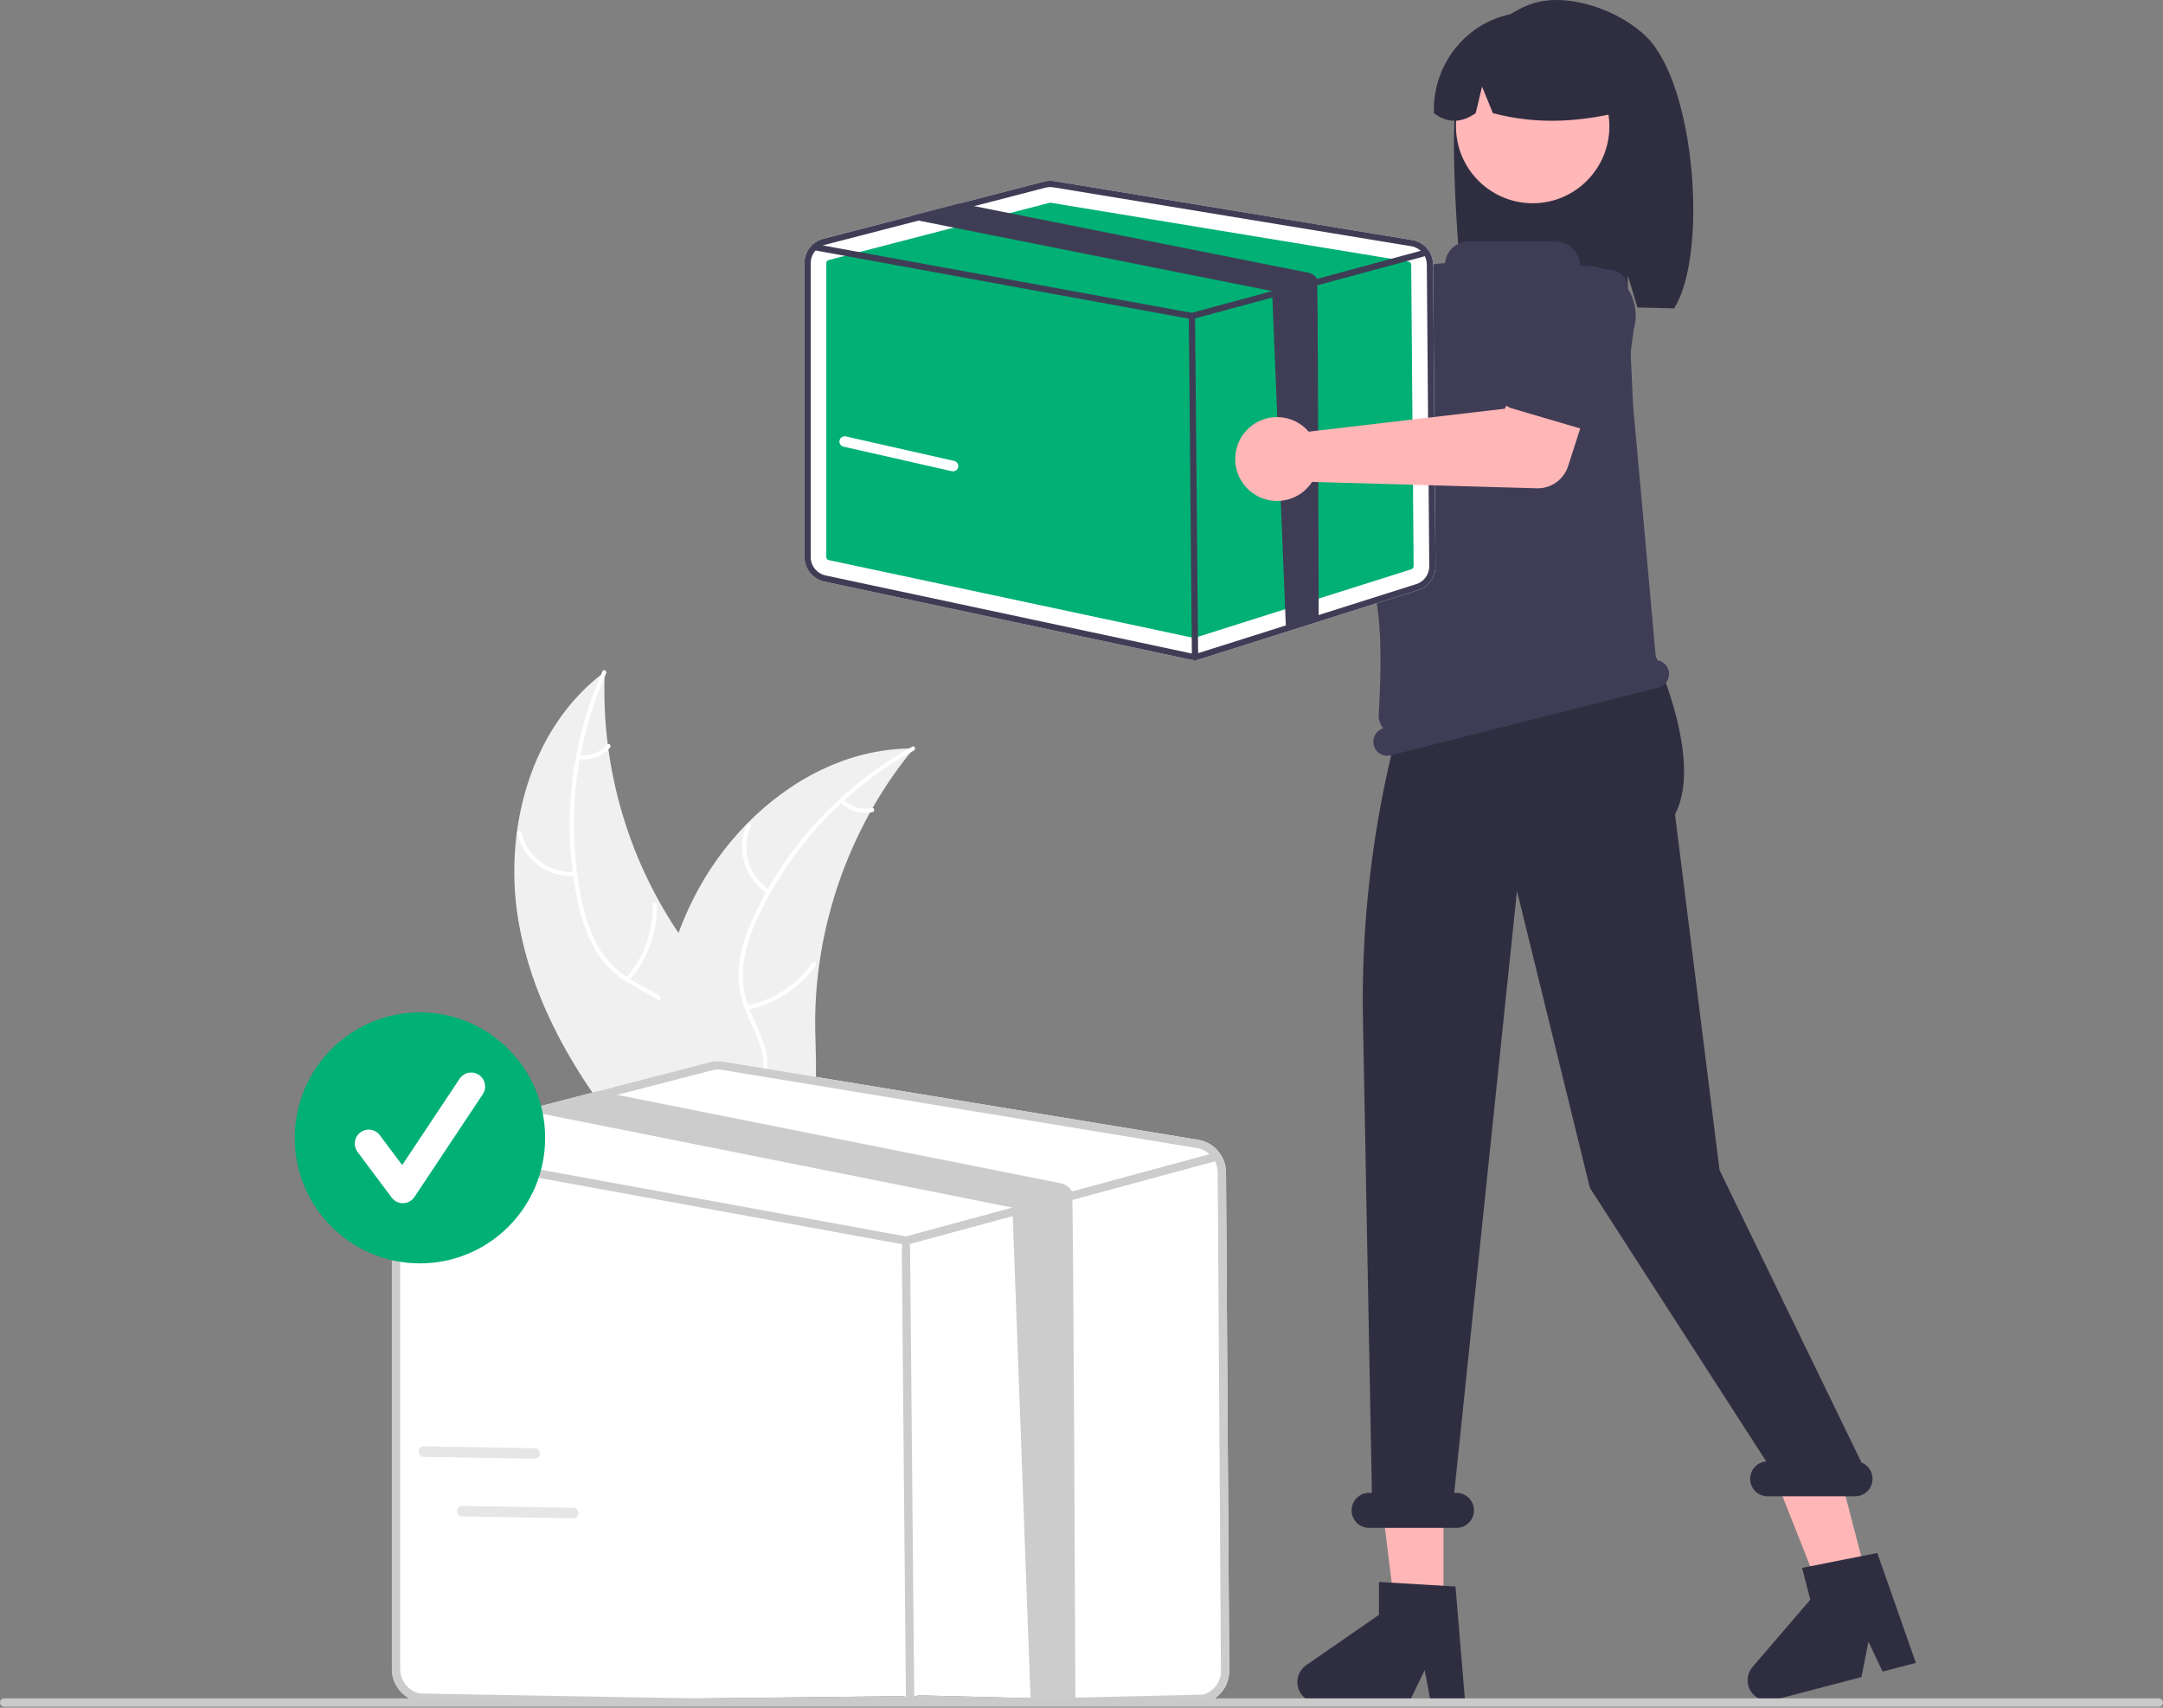 <svg width="133" height="105" viewBox="0 0 133 105" fill="none" xmlns="http://www.w3.org/2000/svg">
<rect x="0" y="0" width="133" height="105" fill="#808080" stroke="none"/>
<g clip-path="url(#clip0_107_3417)">
<path d="M31.931 56.929C30.869 51.236 32.541 44.758 37.185 41.311C36.922 47.605 38.888 53.789 42.736 58.769C44.227 60.685 46.085 62.659 46.027 65.088C45.991 66.599 45.176 68.007 44.101 69.067C43.026 70.128 41.703 70.893 40.395 71.645L40.191 71.963C36.357 67.629 32.992 62.623 31.931 56.929Z" fill="#F0F0F0"/>
<path d="M37.27 41.398C35.319 45.776 34.793 50.658 35.767 55.352C35.959 56.366 36.31 57.344 36.805 58.249C37.317 59.115 38.05 59.827 38.929 60.313C39.74 60.783 40.623 61.169 41.306 61.828C41.65 62.17 41.918 62.581 42.093 63.035C42.267 63.489 42.344 63.974 42.319 64.46C42.286 65.671 41.821 66.799 41.328 67.885C40.781 69.092 40.193 70.336 40.228 71.693C40.233 71.857 39.978 71.854 39.974 71.69C39.912 69.33 41.614 67.435 41.994 65.17C42.171 64.113 42.031 62.997 41.29 62.178C40.642 61.461 39.731 61.062 38.906 60.594C38.042 60.133 37.303 59.467 36.755 58.653C36.215 57.776 35.828 56.814 35.61 55.807C35.083 53.548 34.914 51.22 35.109 48.909C35.317 46.269 35.974 43.685 37.051 41.267C37.118 41.118 37.336 41.25 37.27 41.398Z" fill="white"/>
<path d="M35.365 53.859C34.557 53.916 33.755 53.683 33.103 53.203C32.45 52.722 31.989 52.024 31.802 51.234C31.765 51.074 32.012 51.009 32.049 51.169C32.221 51.905 32.651 52.555 33.259 53.001C33.868 53.448 34.616 53.661 35.368 53.604C35.531 53.592 35.527 53.847 35.365 53.859Z" fill="white"/>
<path d="M38.487 60.129C39.584 58.886 40.172 57.275 40.136 55.615C40.133 55.451 40.387 55.454 40.391 55.618C40.425 57.345 39.809 59.021 38.665 60.312C38.556 60.435 38.378 60.252 38.487 60.129Z" fill="white"/>
<path d="M35.616 46.428C35.933 46.471 36.256 46.434 36.555 46.322C36.855 46.209 37.122 46.023 37.333 45.782C37.44 45.657 37.618 45.84 37.511 45.964C37.277 46.23 36.982 46.435 36.651 46.56C36.32 46.685 35.964 46.727 35.613 46.683C35.58 46.681 35.548 46.667 35.524 46.643C35.501 46.619 35.488 46.587 35.487 46.554C35.487 46.52 35.501 46.488 35.525 46.464C35.549 46.441 35.582 46.427 35.616 46.428Z" fill="white"/>
<path d="M56.18 46.021C56.115 46.101 56.05 46.18 55.986 46.262C55.118 47.336 54.339 48.478 53.656 49.679C53.602 49.77 53.549 49.864 53.497 49.958C51.882 52.867 50.821 56.052 50.366 59.349C50.186 60.662 50.106 61.986 50.127 63.311C50.156 65.14 50.332 67.121 49.773 68.804C49.716 68.98 49.649 69.152 49.571 69.32L40.593 72.187C40.57 72.183 40.547 72.182 40.523 72.178L40.17 72.309C40.164 72.241 40.159 72.17 40.154 72.102C40.15 72.062 40.148 72.022 40.145 71.982C40.143 71.956 40.142 71.929 40.138 71.905C40.138 71.896 40.137 71.887 40.137 71.88C40.134 71.857 40.134 71.834 40.132 71.812C40.105 71.416 40.08 71.019 40.06 70.621C40.059 70.619 40.059 70.619 40.06 70.616C39.906 67.583 40.003 64.511 40.563 61.551C40.58 61.462 40.596 61.37 40.617 61.28C40.876 59.947 41.244 58.638 41.716 57.365C41.977 56.669 42.273 55.986 42.603 55.32C43.458 53.601 44.578 52.027 45.921 50.656C48.6 47.924 52.12 46.081 55.892 46.023C55.989 46.021 56.083 46.02 56.18 46.021Z" fill="#F0F0F0"/>
<path d="M56.197 46.142C52.009 48.459 48.656 52.04 46.615 56.376C46.159 57.302 45.851 58.294 45.703 59.315C45.591 60.315 45.749 61.327 46.159 62.245C46.524 63.109 46.997 63.95 47.147 64.888C47.216 65.37 47.183 65.86 47.05 66.328C46.917 66.795 46.687 67.229 46.374 67.601C45.621 68.549 44.572 69.168 43.526 69.739C42.364 70.372 41.147 71.011 40.361 72.115C40.265 72.249 40.064 72.093 40.159 71.96C41.527 70.038 44.025 69.552 45.688 67.972C46.464 67.236 47.024 66.26 46.924 65.159C46.837 64.195 46.349 63.327 45.972 62.456C45.559 61.566 45.369 60.588 45.42 59.608C45.516 58.582 45.784 57.58 46.215 56.644C47.152 54.523 48.416 52.562 49.96 50.834C51.711 48.852 53.788 47.185 56.101 45.905C56.244 45.826 56.339 46.063 56.197 46.142Z" fill="white"/>
<path d="M47.19 54.941C46.511 54.499 46.01 53.83 45.778 53.052C45.546 52.274 45.597 51.439 45.923 50.696C45.989 50.545 46.225 50.642 46.158 50.792C45.854 51.484 45.806 52.262 46.024 52.986C46.242 53.709 46.711 54.331 47.346 54.739C47.483 54.828 47.327 55.03 47.19 54.941Z" fill="white"/>
<path d="M45.916 61.831C47.539 61.501 48.977 60.569 49.945 59.223C50.041 59.089 50.242 59.245 50.147 59.379C49.137 60.778 47.638 61.744 45.949 62.085C45.788 62.117 45.756 61.864 45.916 61.831Z" fill="white"/>
<path d="M51.854 49.159C52.082 49.385 52.361 49.551 52.669 49.641C52.975 49.732 53.3 49.745 53.614 49.679C53.774 49.645 53.806 49.898 53.646 49.932C53.3 50.004 52.941 49.989 52.602 49.889C52.262 49.79 51.952 49.608 51.699 49.361C51.673 49.34 51.656 49.309 51.652 49.276C51.648 49.243 51.656 49.209 51.676 49.182C51.697 49.155 51.727 49.138 51.76 49.134C51.794 49.129 51.828 49.138 51.854 49.159Z" fill="white"/>
<path d="M70.282 14.885C70.312 15.017 70.332 15.152 70.341 15.288L80.867 21.374L83.426 19.898L86.153 23.477L81.877 26.531C81.532 26.778 81.116 26.906 80.692 26.895C80.268 26.885 79.858 26.737 79.525 26.474L68.671 17.891C68.181 18.073 67.648 18.101 67.142 17.971C66.636 17.842 66.181 17.561 65.838 17.166C65.495 16.771 65.28 16.281 65.222 15.761C65.164 15.241 65.265 14.715 65.512 14.254C65.76 13.793 66.141 13.418 66.606 13.179C67.071 12.94 67.597 12.849 68.115 12.918C68.633 12.986 69.118 13.211 69.505 13.563C69.892 13.914 70.163 14.375 70.282 14.885Z" fill="#FFB6B6"/>
<path d="M81.013 20.702C81.047 20.547 81.113 20.401 81.208 20.273C81.303 20.146 81.424 20.041 81.563 19.965L86.423 17.311C87.07 16.822 87.885 16.609 88.688 16.721C89.491 16.832 90.217 17.258 90.707 17.906C91.197 18.553 91.411 19.369 91.302 20.174C91.193 20.979 90.77 21.708 90.125 22.201L86.23 26.167C86.119 26.28 85.985 26.368 85.837 26.424C85.689 26.481 85.53 26.505 85.372 26.494C85.214 26.484 85.06 26.439 84.921 26.364C84.781 26.289 84.66 26.184 84.564 26.057L81.211 21.601C81.115 21.474 81.048 21.328 81.014 21.173C80.98 21.018 80.98 20.857 81.013 20.702Z" fill="#3F3D56"/>
<path d="M89.695 5.274C90.395 3.04 91.985 0.992 94.184 0.237C96.383 -0.518 99.603 0.632 101.256 2.283C104.28 5.304 105.018 15.681 102.94 18.96C102.527 18.939 101.101 18.922 100.683 18.907L100.091 16.93V18.887C96.826 18.786 93.428 18.849 90.027 18.915C89.722 16.593 88.996 7.507 89.695 5.274Z" fill="#2F2E41"/>
<path d="M88.76 99.02H85.782L84.366 87.509L88.76 87.509L88.76 99.02Z" fill="#FFB6B6"/>
<path d="M114.826 97.165L111.945 97.917L107.677 87.136L111.93 86.026L114.826 97.165Z" fill="#FFB6B6"/>
<path d="M98.417 28.319L99.092 30.077L98.957 31.835L85.752 36.419L86.407 28.724L87.891 26.966L98.417 28.319Z" fill="#FFB6B6"/>
<path d="M94.242 12.497C96.847 12.497 98.958 10.38 98.958 7.77C98.958 5.159 96.847 3.043 94.242 3.043C91.637 3.043 89.526 5.159 89.526 7.77C89.526 10.38 91.637 12.497 94.242 12.497Z" fill="#FFB7B7"/>
<path d="M91.001 1.615C91.907 1.061 92.945 0.761 94.007 0.747C95.068 0.733 96.113 1.005 97.034 1.535C97.954 2.064 98.716 2.832 99.239 3.758C99.762 4.683 100.027 5.733 100.007 6.796C97.436 7.455 94.697 7.73 91.794 6.955L91.13 5.327L90.739 6.956C89.851 7.582 88.993 7.581 88.167 6.953C88.132 5.892 88.375 4.841 88.873 3.904C89.37 2.967 90.104 2.178 91.001 1.615Z" fill="#2F2E41"/>
<path d="M90.092 104.687H87.979L87.602 102.688L86.636 104.687H81.032C80.763 104.687 80.502 104.601 80.285 104.442C80.069 104.282 79.909 104.057 79.829 103.8C79.749 103.543 79.753 103.268 79.841 103.013C79.928 102.759 80.095 102.539 80.316 102.386L84.791 99.288V97.267L89.498 97.548L90.092 104.687Z" fill="#2F2E41"/>
<path d="M117.803 102.243L115.758 102.777L114.89 100.938L114.458 103.117L109.036 104.534C108.776 104.602 108.501 104.585 108.251 104.485C108.002 104.385 107.791 104.208 107.648 103.98C107.506 103.751 107.441 103.483 107.462 103.215C107.482 102.946 107.588 102.691 107.764 102.488L111.314 98.359L110.806 96.403L115.432 95.485L117.803 102.243Z" fill="#2F2E41"/>
<path d="M114.461 89.925L105.733 71.946L102.993 50.062C104.882 46.546 101.373 39.391 101.373 39.391V36.386L87.783 38.956C85.003 46.555 83.655 54.605 83.807 62.697L84.355 91.787H84.183C83.898 91.787 83.624 91.9 83.423 92.102C83.221 92.304 83.108 92.578 83.108 92.864C83.108 93.15 83.221 93.424 83.423 93.626C83.624 93.828 83.898 93.941 84.183 93.941H89.557C89.843 93.941 90.116 93.828 90.317 93.626C90.519 93.424 90.632 93.15 90.632 92.864C90.632 92.578 90.519 92.304 90.317 92.102C90.116 91.9 89.843 91.787 89.557 91.787H89.419L93.277 54.78L97.763 73.042L108.604 89.856C108.328 89.878 108.07 90.006 107.886 90.214C107.702 90.422 107.605 90.693 107.616 90.971C107.627 91.249 107.745 91.511 107.946 91.704C108.146 91.896 108.413 92.003 108.69 92.002H114.065C114.315 92.002 114.557 91.915 114.75 91.756C114.942 91.596 115.073 91.374 115.12 91.128C115.167 90.882 115.127 90.627 115.007 90.408C114.886 90.188 114.693 90.018 114.461 89.925Z" fill="#2F2E41"/>
<path d="M102.602 41.232C102.558 41.056 102.458 40.899 102.319 40.783C102.18 40.667 102.008 40.599 101.827 40.587C101.648 38.534 100.464 25.369 100.419 24.983L100.418 24.967L100.075 17.628C100.062 17.362 99.952 17.109 99.766 16.919C99.579 16.729 99.329 16.614 99.064 16.596L97.254 16.478C97.229 16.477 97.205 16.466 97.188 16.448C97.171 16.431 97.161 16.407 97.161 16.382C97.161 16.181 97.122 15.983 97.045 15.798C96.969 15.613 96.857 15.445 96.715 15.303C96.574 15.161 96.406 15.049 96.221 14.972C96.037 14.896 95.839 14.856 95.639 14.856H90.279C89.932 14.856 89.597 14.983 89.337 15.213C89.076 15.444 88.909 15.761 88.866 16.107C88.863 16.13 88.852 16.152 88.834 16.168C88.816 16.184 88.793 16.192 88.769 16.192L88.769 16.192C88.16 16.179 87.566 16.386 87.096 16.774C86.626 17.163 86.311 17.707 86.207 18.309C85.474 22.581 84.006 32.279 84.732 37.67C84.985 39.547 84.87 42.37 84.774 43.94C84.765 44.092 84.785 44.244 84.835 44.388C84.884 44.532 84.961 44.665 85.061 44.779C84.848 44.84 84.666 44.983 84.555 45.176C84.444 45.369 84.413 45.598 84.467 45.814C84.522 46.036 84.664 46.226 84.859 46.344C85.055 46.461 85.29 46.495 85.511 46.439L101.979 42.279C102.2 42.223 102.39 42.081 102.507 41.885C102.624 41.689 102.658 41.454 102.602 41.232Z" fill="#3F3D56"/>
<path d="M75.385 72.083C75.382 71.601 75.209 71.136 74.896 70.77C74.584 70.403 74.152 70.16 73.677 70.083L44.48 65.278C44.2 65.231 43.914 65.244 43.639 65.315L36.797 67.088L32.87 68.107L25.625 69.984C25.188 70.098 24.801 70.354 24.524 70.712C24.248 71.07 24.098 71.511 24.097 71.963V102.627C24.099 103.094 24.261 103.547 24.554 103.91C24.848 104.274 25.256 104.526 25.712 104.625L55.451 104.287C55.59 104.317 55.733 104.332 55.876 104.332C56.084 104.332 56.291 104.3 56.489 104.238L74.158 104.679C74.575 104.548 74.939 104.287 75.196 103.932C75.453 103.578 75.589 103.151 75.584 102.713L75.385 72.083Z" fill="white"/>
<path d="M75.385 72.083C75.382 71.601 75.209 71.136 74.896 70.77C74.584 70.403 74.152 70.16 73.677 70.083L44.48 65.278C44.2 65.231 43.914 65.244 43.639 65.315L36.797 67.088L32.87 68.107L25.625 69.984C25.188 70.098 24.801 70.354 24.524 70.712C24.248 71.07 24.098 71.511 24.097 71.963V102.627C24.099 103.094 24.261 103.547 24.554 103.91C24.848 104.274 25.256 104.526 25.712 104.625L55.451 104.287C55.59 104.317 55.733 104.332 55.876 104.332C56.084 104.332 56.291 104.3 56.489 104.238L74.158 104.679C74.575 104.548 74.939 104.287 75.196 103.932C75.453 103.578 75.589 103.151 75.584 102.713L75.385 72.083ZM74.005 104.191L56.336 104.613C56.084 104.691 55.816 104.704 55.558 104.65L25.817 104.126C25.476 104.051 25.169 103.862 24.95 103.589C24.73 103.317 24.609 102.977 24.607 102.627V71.963C24.607 71.65 24.704 71.343 24.883 71.086C25.062 70.829 25.316 70.632 25.61 70.524C25.657 70.507 25.704 70.492 25.753 70.48L33.418 68.494L37.95 67.318L43.766 65.811C43.891 65.777 44.02 65.761 44.149 65.761C44.232 65.761 44.315 65.768 44.397 65.782L73.594 70.587C73.829 70.626 74.051 70.719 74.244 70.859C74.437 70.998 74.595 71.181 74.705 71.393C74.816 71.607 74.874 71.845 74.875 72.086L75.074 102.716C75.078 103.045 74.976 103.366 74.783 103.631C74.591 103.897 74.318 104.093 74.005 104.191Z" fill="#CCCCCC"/>
<path d="M74.705 71.393C74.685 71.406 74.664 71.416 74.641 71.422L66.053 73.749L63.379 74.473L55.776 76.532C55.754 76.537 55.732 76.54 55.709 76.541C55.694 76.54 55.678 76.539 55.663 76.537L25.003 70.935L24.901 70.916C24.835 70.903 24.776 70.865 24.738 70.809C24.7 70.753 24.685 70.685 24.697 70.618C24.709 70.551 24.747 70.492 24.802 70.454C24.858 70.415 24.927 70.4 24.993 70.412L25.61 70.524L55.699 76.023L62.252 74.248L65.918 73.255L74.374 70.964L74.508 70.928C74.566 70.912 74.628 70.918 74.682 70.944C74.736 70.969 74.78 71.013 74.805 71.067C74.812 71.081 74.817 71.094 74.821 71.108C74.835 71.162 74.831 71.219 74.81 71.27C74.789 71.321 74.753 71.364 74.705 71.393Z" fill="#CCCCCC"/>
<path d="M55.964 104.391C55.824 104.391 55.711 104.279 55.709 105L55.454 77.149C55.453 76.146 55.566 76.031 55.707 76.029H55.709C55.849 76.029 55.963 76.142 55.964 77.145L56.219 104.995C56.22 104.275 56.107 104.39 55.967 104.391H55.964Z" fill="#CCCCCC"/>
<path d="M66.125 104.715L63.379 104.744L62.253 74.248L33.501 68.514C33.473 68.509 33.445 68.502 33.418 68.494C33.197 68.431 33.004 68.294 32.87 68.107L36.797 67.088L37.95 67.318L65.232 72.757C65.375 72.786 65.511 72.845 65.629 72.931C65.748 73.017 65.847 73.127 65.918 73.255C66.004 73.403 66.123 104.537 66.125 104.715Z" fill="#CCCCCC"/>
<path d="M88.118 16.265C88.115 15.902 87.985 15.551 87.749 15.275C87.513 15 87.188 14.816 86.83 14.758L64.826 11.136C64.615 11.101 64.399 11.111 64.192 11.165L59.035 12.501L56.076 13.269L50.616 14.684C50.286 14.769 49.995 14.962 49.786 15.232C49.578 15.502 49.465 15.834 49.465 16.175V34.251C49.466 34.603 49.588 34.944 49.809 35.218C50.03 35.492 50.338 35.682 50.681 35.757L73.094 40.536C73.199 40.559 73.307 40.57 73.414 40.57C73.571 40.57 73.727 40.546 73.877 40.499L87.193 36.284C87.507 36.186 87.781 35.989 87.975 35.722C88.168 35.455 88.271 35.133 88.267 34.803L88.118 16.265Z" fill="white"/>
<path d="M64.577 12.464C64.561 12.464 64.545 12.466 64.529 12.47L50.953 15.989C50.912 15.999 50.876 16.024 50.849 16.057C50.824 16.091 50.809 16.132 50.809 16.175V34.25C50.809 34.294 50.825 34.337 50.852 34.371C50.88 34.405 50.918 34.429 50.961 34.438L73.374 39.218C73.407 39.225 73.44 39.223 73.472 39.213L86.788 34.999C86.828 34.986 86.862 34.962 86.886 34.928C86.91 34.895 86.923 34.855 86.922 34.814L86.773 16.276C86.773 16.231 86.756 16.187 86.727 16.152C86.698 16.118 86.657 16.095 86.612 16.088L64.608 12.466C64.598 12.465 64.587 12.464 64.577 12.464Z" fill="#00B074"/>
<path d="M88.118 16.265C88.115 15.902 87.985 15.551 87.749 15.275C87.513 15 87.188 14.816 86.83 14.758L64.826 11.136C64.615 11.101 64.399 11.111 64.192 11.165L59.035 12.501L56.076 13.269L50.616 14.684C50.286 14.769 49.995 14.962 49.786 15.232C49.578 15.502 49.465 15.834 49.465 16.175V34.251C49.466 34.603 49.588 34.944 49.809 35.218C50.03 35.492 50.338 35.682 50.681 35.757L73.094 40.536C73.199 40.559 73.307 40.57 73.414 40.57C73.571 40.57 73.727 40.546 73.877 40.499L87.193 36.284C87.507 36.186 87.781 35.989 87.975 35.722C88.168 35.455 88.271 35.133 88.267 34.803L88.118 16.265ZM87.078 35.917L73.761 40.132C73.572 40.191 73.37 40.201 73.175 40.16L50.761 35.381C50.503 35.324 50.273 35.182 50.107 34.976C49.941 34.771 49.85 34.515 49.849 34.251V16.175C49.849 15.939 49.921 15.708 50.057 15.514C50.192 15.32 50.383 15.172 50.605 15.091C50.64 15.077 50.676 15.066 50.712 15.057L56.489 13.56L59.905 12.674L64.288 11.538C64.382 11.513 64.479 11.501 64.576 11.501C64.639 11.501 64.701 11.506 64.763 11.516L86.768 15.138C86.945 15.167 87.112 15.237 87.258 15.342C87.403 15.448 87.522 15.586 87.605 15.745C87.688 15.907 87.732 16.086 87.733 16.268L87.883 34.806C87.886 35.053 87.809 35.295 87.664 35.495C87.519 35.695 87.313 35.843 87.078 35.917Z" fill="#3F3D56"/>
<path d="M87.605 15.745C87.59 15.755 87.574 15.762 87.557 15.767L81.084 17.521L79.07 18.066L73.339 19.618C73.322 19.622 73.306 19.625 73.289 19.625C73.277 19.625 73.266 19.624 73.254 19.622L50.147 15.4L50.07 15.386C50.02 15.376 49.976 15.347 49.947 15.305C49.918 15.263 49.907 15.211 49.916 15.161C49.925 15.111 49.954 15.066 49.996 15.037C50.038 15.008 50.089 14.997 50.139 15.006L50.604 15.091L73.281 19.235L78.22 17.897L80.983 17.148L87.356 15.422L87.457 15.395C87.5 15.383 87.547 15.387 87.588 15.407C87.629 15.426 87.662 15.459 87.681 15.5C87.686 15.51 87.69 15.52 87.692 15.531C87.703 15.571 87.7 15.614 87.684 15.652C87.669 15.691 87.641 15.724 87.605 15.745Z" fill="#3F3D56"/>
<path d="M73.481 40.615C73.43 40.615 73.382 40.594 73.346 40.559C73.31 40.523 73.289 40.474 73.289 40.424L73.097 19.434C73.096 19.383 73.116 19.334 73.152 19.297C73.188 19.261 73.236 19.24 73.287 19.24H73.289C73.34 19.24 73.388 19.26 73.424 19.295C73.46 19.331 73.481 19.38 73.481 19.43L73.673 40.42C73.674 40.471 73.654 40.52 73.618 40.557C73.582 40.593 73.534 40.614 73.483 40.615H73.481Z" fill="#3F3D56"/>
<path d="M81.084 38.061L79.07 38.607L78.22 17.897L56.552 13.576C56.53 13.572 56.509 13.567 56.489 13.56C56.322 13.513 56.177 13.41 56.076 13.269L59.035 12.501L59.905 12.674L80.466 16.773C80.574 16.795 80.676 16.84 80.765 16.904C80.855 16.969 80.929 17.052 80.983 17.148C81.047 17.26 81.083 37.928 81.084 38.061Z" fill="#3F3D56"/>
<path d="M80.182 26.253C80.285 26.341 80.381 26.438 80.469 26.541L92.539 25.128L93.713 22.414L98.032 23.654L96.42 28.662C96.29 29.067 96.032 29.418 95.686 29.664C95.339 29.909 94.923 30.035 94.499 30.023L80.679 29.629C80.394 30.068 79.983 30.41 79.499 30.608C79.016 30.807 78.484 30.854 77.974 30.742C77.464 30.63 76.999 30.366 76.643 29.983C76.286 29.6 76.055 29.118 75.978 28.6C75.902 28.082 75.985 27.553 76.216 27.084C76.447 26.614 76.815 26.226 77.271 25.971C77.727 25.717 78.25 25.607 78.77 25.657C79.29 25.708 79.782 25.916 80.182 26.253Z" fill="#FFB6B6"/>
<path d="M92.256 24.502C92.19 24.357 92.156 24.2 92.157 24.041C92.157 23.883 92.192 23.726 92.258 23.582L94.577 18.545C94.805 17.765 95.332 17.108 96.043 16.717C96.754 16.326 97.59 16.234 98.369 16.46C99.147 16.686 99.805 17.213 100.197 17.924C100.589 18.635 100.683 19.473 100.46 20.254L99.696 25.766C99.674 25.924 99.619 26.074 99.534 26.208C99.448 26.342 99.335 26.456 99.202 26.542C99.069 26.628 98.919 26.685 98.762 26.708C98.606 26.731 98.446 26.719 98.294 26.675L92.949 25.105C92.797 25.06 92.657 24.983 92.537 24.879C92.417 24.775 92.321 24.646 92.256 24.502Z" fill="#3F3D56"/>
<path d="M132.744 104.939H0.256C0.188 104.939 0.123 104.912 0.075 104.863C0.028 104.815 0.001 104.75 0.001 104.682C0.001 104.614 0.028 104.549 0.075 104.501C0.123 104.453 0.188 104.426 0.256 104.426H132.744C132.812 104.426 132.877 104.453 132.925 104.501C132.973 104.549 133 104.614 133 104.682C133 104.75 132.973 104.816 132.925 104.864C132.877 104.912 132.812 104.939 132.744 104.939Z" fill="#CACACA"/>
<path d="M25.821 77.679C30.073 77.679 33.52 74.225 33.52 69.963C33.52 65.702 30.073 62.247 25.821 62.247C21.57 62.247 18.123 65.702 18.123 69.963C18.123 74.225 21.57 77.679 25.821 77.679Z" fill="#00B074"/>
<path d="M24.771 73.979C24.638 73.979 24.507 73.948 24.388 73.888C24.269 73.829 24.166 73.742 24.086 73.636L21.986 70.829C21.849 70.647 21.791 70.418 21.823 70.192C21.855 69.967 21.975 69.764 22.157 69.627C22.339 69.491 22.567 69.432 22.792 69.464C23.017 69.496 23.22 69.617 23.356 69.799L24.73 71.635L28.259 66.329C28.321 66.235 28.401 66.154 28.495 66.091C28.588 66.028 28.693 65.984 28.804 65.962C28.914 65.94 29.028 65.939 29.139 65.961C29.249 65.983 29.354 66.027 29.448 66.089C29.542 66.152 29.622 66.232 29.685 66.326C29.748 66.42 29.791 66.526 29.813 66.636C29.835 66.747 29.835 66.861 29.813 66.972C29.791 67.083 29.747 67.188 29.684 67.282L25.484 73.597C25.408 73.711 25.305 73.805 25.186 73.872C25.066 73.938 24.932 73.975 24.795 73.979C24.787 73.979 24.779 73.979 24.771 73.979Z" fill="white"/>
<path d="M58.601 28.98C58.577 28.98 58.553 28.977 58.53 28.972L51.866 27.463C51.782 27.445 51.71 27.393 51.664 27.321C51.619 27.248 51.604 27.161 51.623 27.077C51.641 26.994 51.693 26.921 51.765 26.875C51.837 26.829 51.924 26.814 52.008 26.833L58.672 28.341C58.749 28.359 58.818 28.404 58.864 28.469C58.91 28.534 58.93 28.613 58.921 28.692C58.913 28.771 58.875 28.844 58.816 28.897C58.757 28.95 58.681 28.98 58.601 28.98Z" fill="white"/>
<path d="M32.953 89.683C32.93 89.688 32.906 89.69 32.882 89.69L26.051 89.575C25.965 89.573 25.884 89.537 25.825 89.476C25.765 89.414 25.733 89.332 25.734 89.246C25.736 89.16 25.771 89.079 25.832 89.019C25.894 88.96 25.976 88.927 26.062 88.928L32.893 89.043C32.972 89.045 33.048 89.075 33.106 89.129C33.164 89.183 33.201 89.257 33.208 89.336C33.216 89.415 33.194 89.494 33.147 89.558C33.1 89.622 33.031 89.667 32.953 89.683Z" fill="#E6E6E6"/>
<path d="M35.318 93.346C35.294 93.351 35.271 93.353 35.247 93.353L28.416 93.237C28.33 93.236 28.249 93.2 28.19 93.139C28.13 93.077 28.098 92.994 28.099 92.909C28.101 92.823 28.136 92.742 28.197 92.682C28.259 92.623 28.341 92.59 28.426 92.591L35.257 92.706C35.337 92.708 35.413 92.738 35.471 92.792C35.529 92.846 35.566 92.92 35.573 92.999C35.581 93.078 35.559 93.157 35.512 93.221C35.465 93.285 35.396 93.33 35.318 93.346Z" fill="#E6E6E6"/>
</g>
<defs>
<clipPath id="clip0_107_3417">
<rect width="133" height="105" fill="white"/>
</clipPath>
</defs>
</svg>
